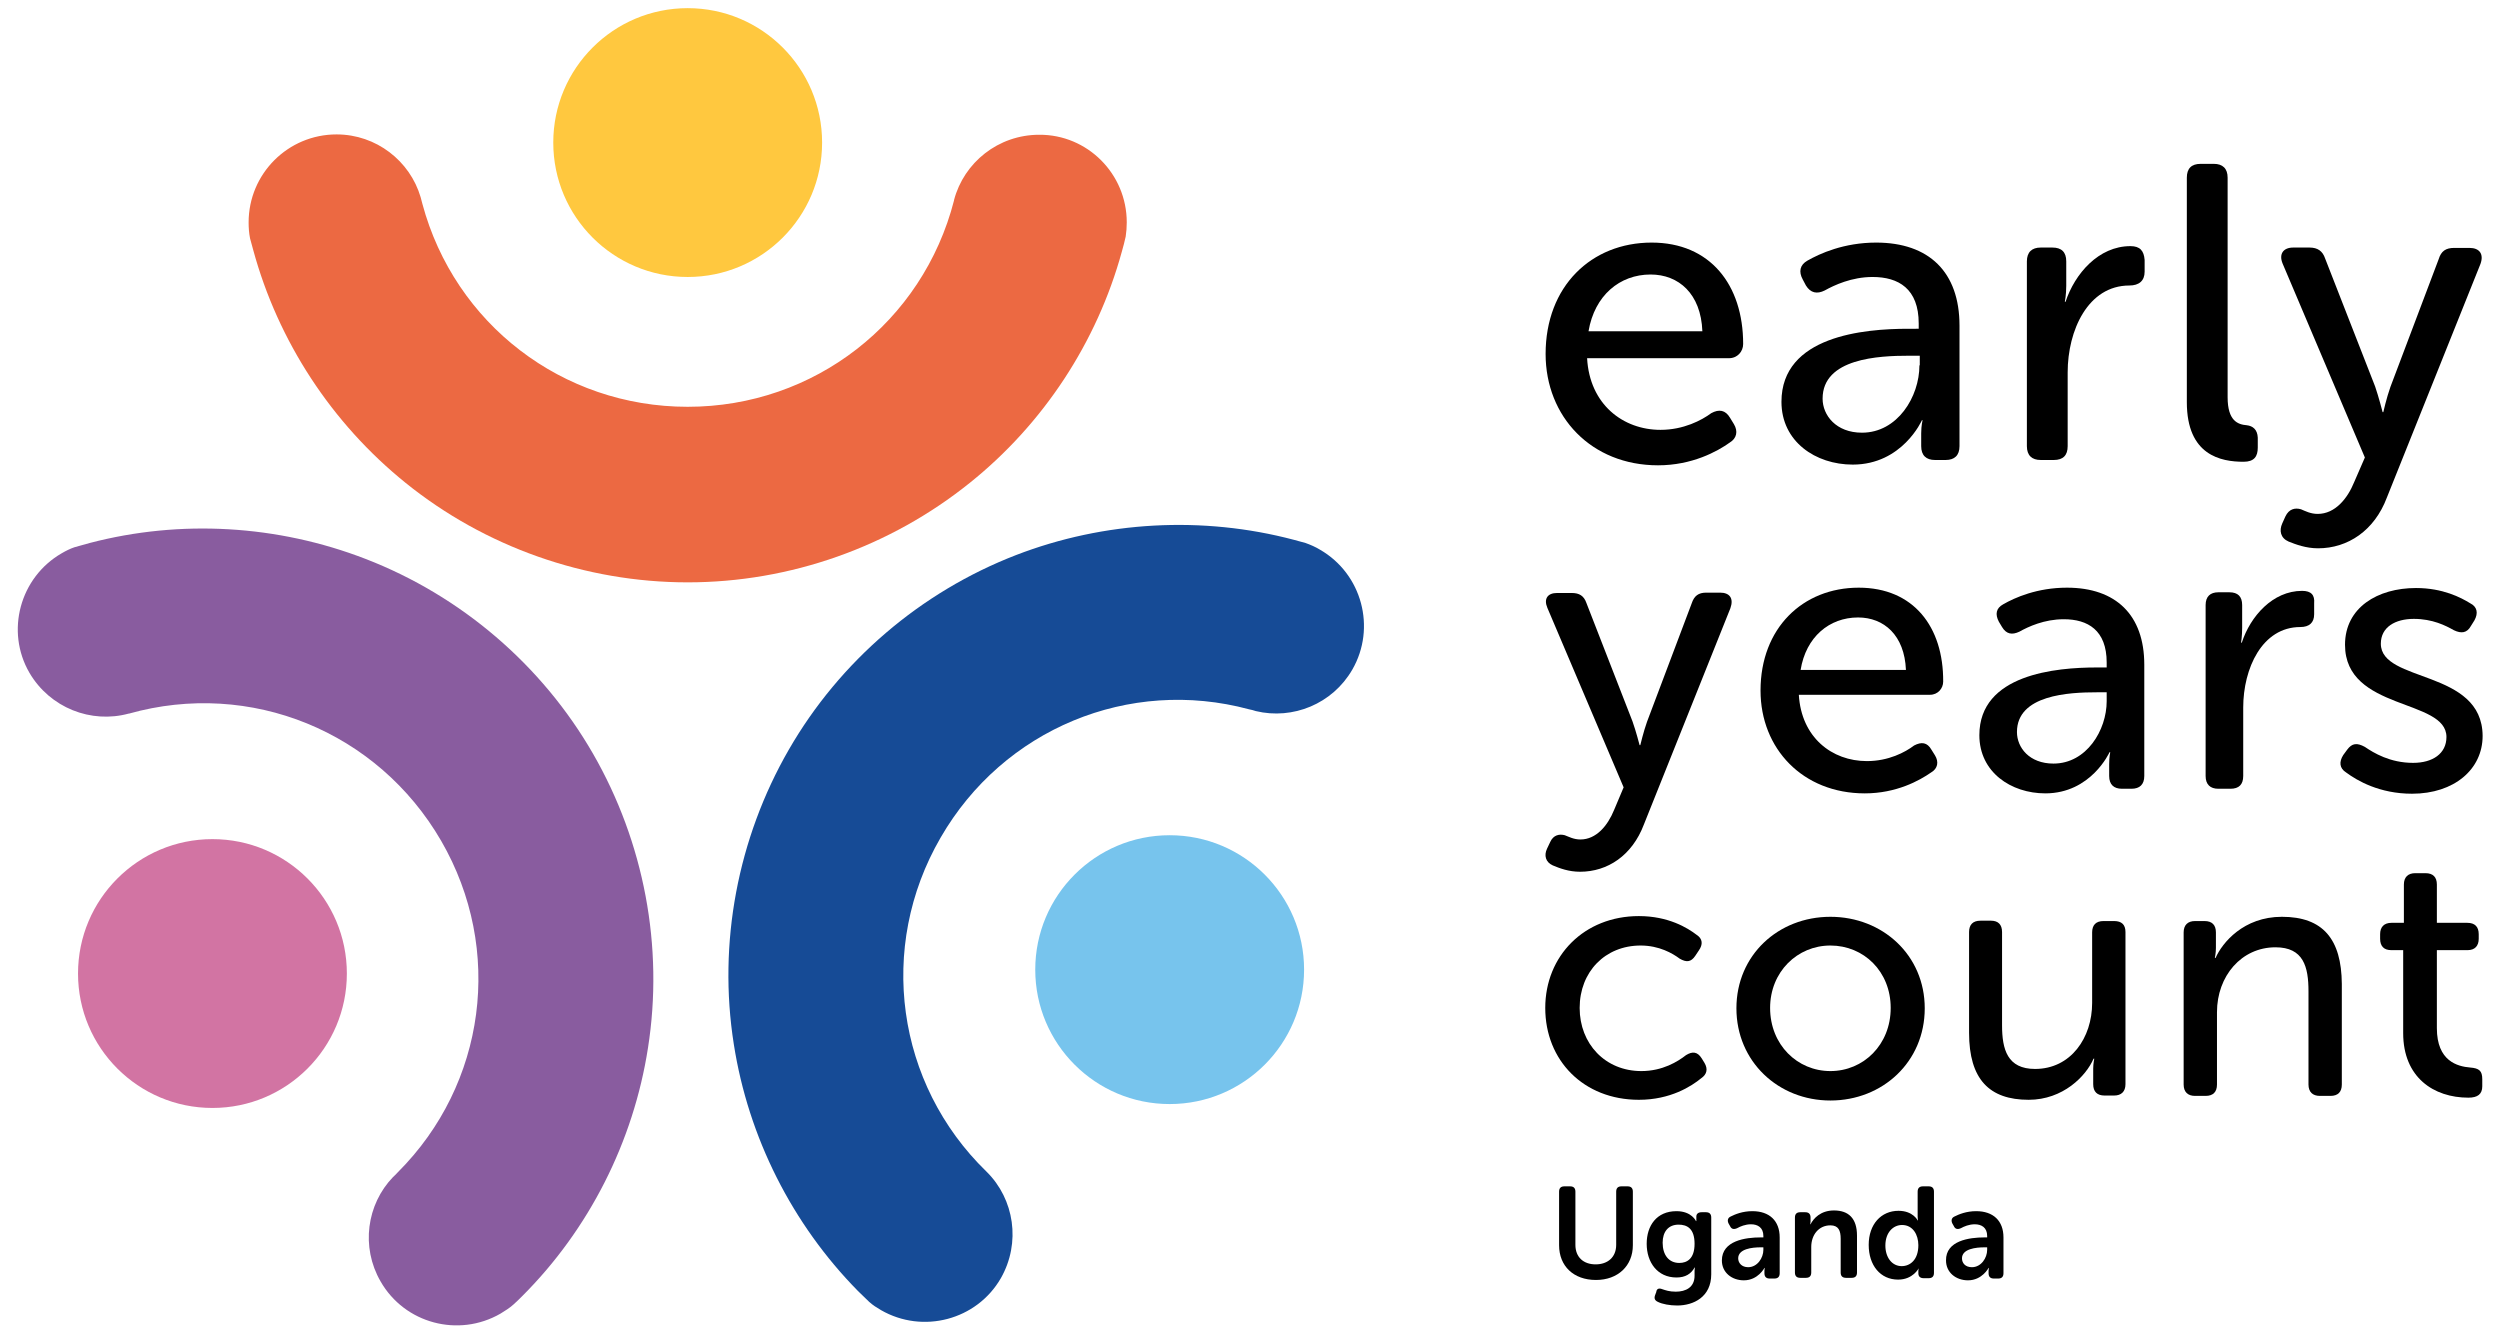 <svg xmlns="http://www.w3.org/2000/svg" xmlns:xlink="http://www.w3.org/1999/xlink" id="Layer_1" x="0px" y="0px" viewBox="0 0 704.9 376" style="enable-background:new 0 0 704.9 376;" xml:space="preserve"><style type="text/css">	.st0{fill:#FFFFFF;}	.st1{fill:#154D95;}	.st2{fill:#78C2EB;}	.st3{fill:#895C9F;}	.st4{fill:#D074A1;}	.st5{fill:#EA6842;}	.st6{fill:#FFC73F;}	.st7{clip-path:url(#SVGID_00000174588207826049575270000016518983180885474228_);}	.st8{fill:#CF74A0;}	.st9{fill:none;stroke:#895C9F;stroke-miterlimit:10;}	.st10{fill:#134E94;}	.st11{fill:#78C1EB;}	.st12{fill:#E96743;}	.st13{fill:#201D1E;}	.st14{fill:#164B96;}	.st15{fill:#77C4ED;}	.st16{fill:#D274A3;}	.st17{fill:#EC6942;}	.st18{fill:#FFC83F;}	.st19{enable-background:new    ;}</style><g>	<g>		<g>			<g>				<path class="st14" d="M248.4,369.4c-1.2-0.7-2.3-1.4-3.3-2.3c-1.1-1-2.1-2.1-3.2-3.1c-18.5-18.8-30.9-43.3-35-69.6     c-4.5-28.5,1.1-58,15.5-83c14.4-25,37.2-44.5,64.1-54.9c24.9-9.6,52.6-11.1,78.3-4.3c1.1,0.3,2.2,0.6,3.3,0.9     c1.4,0.5,2.8,1.1,4.1,1.9c11.8,6.8,15.9,22,9.1,33.8c-5.6,9.7-16.8,14.2-27.2,11.7c-0.6-0.2-1.3-0.4-1.9-0.5     c-33.8-9.1-69.3,5.5-87,36.2c-17.9,30.9-12.5,69.4,12.9,94.1c0,0,0.1,0.1,0.1,0.1c7.8,7.7,9.7,20,4,30     C275.4,372.2,260.2,376.2,248.4,369.4z"></path>			</g>			<circle class="st15" cx="329.8" cy="273.4" r="37.9"></circle>		</g>		<g>			<g>				<path class="st3" d="M17.4,156c1.2-0.7,2.4-1.3,3.6-1.7c1.4-0.4,2.9-0.8,4.3-1.2c25.6-6.7,53-5.1,77.8,4.5     c26.9,10.4,49.7,29.9,64.1,54.9c14.4,25,20,54.5,15.5,83c-4.1,26.4-16.6,51.1-35.4,69.9c-0.8,0.8-1.6,1.6-2.5,2.4     c-1.1,1-2.4,1.8-3.7,2.6c-11.8,6.8-27,2.8-33.8-9.1c-5.6-9.7-3.9-21.7,3.5-29.4c0.5-0.4,0.9-0.9,1.4-1.4     c24.8-24.8,29.9-62.8,12.2-93.4c-17.9-30.9-53.8-45.5-88-35.9c0,0-0.1,0-0.1,0c-10.6,2.9-22.2-1.6-28-11.5     C1.5,178,5.6,162.8,17.4,156z"></path>			</g>			<circle class="st16" cx="59.9" cy="274.5" r="37.9"></circle>		</g>		<g>			<g>				<path class="st17" d="M317.7,62.7c0,1.4-0.1,2.7-0.3,4c-0.3,1.4-0.7,2.9-1.1,4.3c-7,25.5-22.1,48.5-42.8,65.1     c-22.5,18.1-50.7,28.1-79.6,28.1c-28.9,0-57.2-10-79.6-28.1c-20.8-16.8-35.9-39.9-42.9-65.6c-0.3-1.1-0.6-2.2-0.9-3.3     c-0.3-1.5-0.4-3-0.4-4.5c0-13.7,11.1-24.8,24.8-24.8c11.2,0,20.7,7.5,23.7,17.7c0.2,0.6,0.3,1.3,0.5,1.9     c9.1,33.8,39.4,57.2,74.8,57.2c35.7,0,66.3-23.9,75.1-58.2c0,0,0-0.1,0-0.1c2.8-10.6,12.5-18.4,24-18.4     C306.6,37.9,317.7,49,317.7,62.7z"></path>			</g>			<circle class="st18" cx="193.9" cy="40.2" r="37.9"></circle>		</g>	</g>	<g>		<g>			<g>				<path d="M465.7,68.4c-17,0-29.9,12.3-29.9,31.4c0,17.7,12.9,31.4,31.7,31.4c9.6,0,16.7-3.9,20.2-6.4c2-1.2,2.4-3.2,1.2-5.2     l-1.1-1.8c-1.3-2.2-3.1-2.5-5.3-1.3c-2.7,2-7.8,4.7-14.3,4.7c-10.6,0-20-7.2-20.7-20.2h40c2.4,0,4-1.9,4-4     C491.5,80.3,482.2,68.4,465.7,68.4z M447.9,93.4c1.7-10.1,8.8-16,17.5-16c7.9,0,14.2,5.4,14.6,16H447.9z"></path>				<path d="M529,68.4c-9.1,0-15.9,3.1-19.4,5.1c-2.1,1.2-2.5,3.1-1.3,5.3l0.9,1.7c1.3,2.1,3.1,2.5,5.3,1.4     c2.7-1.5,7.6-3.8,13.5-3.8c7.3,0,13,3.3,13,13.1v1.5H538c-12.4,0-35.7,2-35.7,20.6c0,11.2,9.6,17.7,20.1,17.7     c14,0,19.5-12.5,19.5-12.5h0.2c0,0-0.4,1.4-0.4,3.7v3.6c0,2.6,1.4,3.9,3.9,3.9h3c2.5,0,3.9-1.3,3.9-3.9v-34     C552.5,76.7,543.9,68.4,529,68.4z M541.2,103c0,8.9-6.2,19-16.2,19c-7.3,0-11.1-4.9-11.1-9.6c0-11.4,15.9-12.1,24.3-12.1h3.1     V103z"></path>				<path d="M600.7,69.4c-9,0-15.7,7.8-18.3,15.7h-0.2c0,0,0.4-2,0.4-4.5v-6.9c0-2.6-1.3-3.9-3.9-3.9h-3.3c-2.5,0-3.9,1.3-3.9,3.9     v52.1c0,2.6,1.4,3.9,3.9,3.9h3.7c2.6,0,3.9-1.3,3.9-3.9V105c0-11.8,5.7-24.5,17.4-24.5c2.7,0,4.3-1.3,4.3-3.9v-3.3     C604.5,70.7,603.4,69.4,600.7,69.4z"></path>				<path d="M633.5,119.9c-2.5-0.2-5.4-1.2-5.4-7.9V50.1c0-2.6-1.4-3.9-3.9-3.9h-3.7c-2.6,0-3.9,1.3-3.9,3.9v63.3     c0,15,9.6,16.8,16,16.8c3,0,4-1.5,4-4v-2.8C636.5,121.1,635.2,120.1,633.5,119.9z"></path>				<path d="M696.3,69.9H692c-2.4,0-3.7,0.9-4.4,3.2L674,109.1c-1.1,3.1-2,7.1-2,7.1h-0.2c0,0-1.1-4.3-2.1-7.2l-14.1-36.1     c-0.7-2.1-2.1-3.1-4.4-3.1h-4.6c-2.8,0-4.1,1.8-3,4.5l23.2,54.7l-3,6.9c-1.9,4.7-5.4,9-10.3,9c-2,0-3.5-0.8-4.7-1.3     c-1.7-0.5-3.4-0.1-4.4,2l-0.9,2c-0.9,2-0.5,4.1,1.8,5.1c2,0.8,4.9,1.9,8.3,1.9c8.4,0,15.9-5,19.4-14.3l26.4-65.9     C700.4,71.6,699.1,69.9,696.3,69.9z"></path>			</g>			<g>				<path d="M485,167.1h-3.9c-2.2,0-3.4,0.9-4.1,3l-12.6,33.4c-1,2.8-1.9,6.6-1.9,6.6h-0.2c0,0-1-3.9-2-6.7l-13-33.4     c-0.7-2-2-2.8-4.1-2.8H439c-2.6,0-3.8,1.6-2.7,4.2l21.5,50.6l-2.7,6.4c-1.8,4.4-5,8.3-9.5,8.3c-1.9,0-3.3-0.8-4.4-1.2     c-1.5-0.4-3.2-0.1-4.1,1.9l-0.9,1.9c-0.9,1.9-0.4,3.8,1.6,4.7c1.9,0.8,4.5,1.8,7.7,1.8c7.8,0,14.7-4.6,18-13.3l24.4-61     C488.9,168.7,487.7,167.1,485,167.1z"></path>				<path d="M524.1,165.7c-15.8,0-27.7,11.4-27.7,29c0,16.4,11.9,29,29.4,29c8.9,0,15.4-3.6,18.7-5.9c1.9-1.1,2.2-3,1.1-4.8l-1-1.6     c-1.2-2.1-2.8-2.3-4.9-1.2c-2.5,1.9-7.2,4.4-13.3,4.4c-9.9,0-18.5-6.7-19.2-18.7h37c2.2,0,3.7-1.8,3.7-3.7     C548,176.7,539.5,165.7,524.1,165.7z M507.7,188.9c1.5-9.3,8.1-14.8,16.2-14.8c7.3,0,13.1,5,13.5,14.8H507.7z"></path>				<path d="M582.8,165.7c-8.4,0-14.7,2.8-18,4.7c-2,1.1-2.3,2.8-1.2,4.9l0.9,1.5c1.2,2,2.8,2.3,4.9,1.3c2.5-1.4,7-3.5,12.5-3.5     c6.8,0,12.1,3.1,12.1,12.2v1.4h-2.8c-11.5,0-33.1,1.9-33.1,19.1c0,10.4,8.9,16.4,18.6,16.4c12.9,0,18.1-11.6,18.1-11.6h0.2     c0,0-0.3,1.3-0.3,3.4v3.3c0,2.4,1.3,3.6,3.6,3.6h2.7c2.3,0,3.6-1.2,3.6-3.6v-31.4C604.6,173.4,596.6,165.7,582.8,165.7z      M594,197.7c0,8.2-5.7,17.6-15,17.6c-6.8,0-10.3-4.5-10.3-8.9c0-10.5,14.7-11.2,22.5-11.2h2.8V197.7z"></path>				<path d="M649.1,166.6c-8.3,0-14.6,7.2-17,14.6h-0.2c0,0,0.3-1.9,0.3-4.2v-6.4c0-2.4-1.2-3.6-3.6-3.6h-3.1     c-2.3,0-3.6,1.2-3.6,3.6v48.2c0,2.4,1.3,3.6,3.6,3.6h3.4c2.4,0,3.6-1.2,3.6-3.6v-19.3c0-11,5.3-22.7,16.1-22.7     c2.5,0,3.9-1.2,3.9-3.6v-3.1C652.7,167.8,651.7,166.6,649.1,166.6z"></path>				<path d="M671.3,181.5c0-4.7,4.1-7,9.3-7c5.3,0,9,1.9,11.3,3.2c2.1,1,3.7,0.8,4.8-1.2l1-1.6c1.1-2,0.8-3.8-1.2-4.8     c-2.6-1.6-7.7-4.3-15.3-4.3c-10.8,0-20,5.5-20,16c0,18.7,28.6,15.1,28.6,26c0,4.7-3.9,7.3-9.4,7.3c-6.5,0-11.1-2.8-13.6-4.5     c-2.2-1.2-3.6-1.1-5,0.8l-1.1,1.5c-1.2,1.9-1.1,3.7,0.8,4.9c3.1,2.3,9.4,6,18.6,6c11.9,0,19.9-6.9,19.9-16.3     C699.9,188.6,671.3,192.6,671.3,181.5z"></path>			</g>			<g>				<path d="M479.8,298.4c-1.2-1.9-2.6-2-4.4-0.9c-2.3,1.8-6.6,4.5-12.6,4.5c-10.2,0-17.4-7.7-17.4-17.8c0-10.2,7.2-17.6,17.2-17.6     c5.2,0,9,2.2,11,3.7c1.9,1.1,3.2,1,4.4-0.8l1-1.5c1.2-1.7,1.1-3.3-0.6-4.4c-2.6-2-8-5.3-16.3-5.3c-15.4,0-26.4,11.2-26.4,25.9     c0,14.8,10.8,25.9,26.4,25.9c8.9,0,14.8-3.8,17.6-6.1c1.6-1.1,1.9-2.6,0.9-4.3L479.8,298.4z"></path>				<path d="M516.1,258.5c-14.7,0-26.5,10.8-26.5,25.8c0,15,11.8,26,26.5,26c14.7,0,26.6-10.9,26.6-26     C542.7,269.3,530.8,258.5,516.1,258.5z M516.1,302c-9.3,0-17-7.4-17-17.8c0-10.2,7.7-17.6,17-17.6c9.4,0,17,7.3,17,17.6     C533.1,294.6,525.4,302,516.1,302z"></path>				<path d="M596.1,259.7h-3c-2.1,0-3.2,1.1-3.2,3.2v19.9c0,9.8-6,18.6-16.1,18.6c-7.8,0-9.3-5.5-9.3-12.3v-26.3     c0-2.1-1.1-3.2-3.1-3.2h-3c-2.1,0-3.2,1.1-3.2,3.2v28.4c0,13.1,5.7,18.9,16.8,18.9c9.7,0,16.2-6.7,18.3-11.6h0.2     c0,0-0.3,1.4-0.3,2.8v4.4c0,2.1,1.1,3.2,3.2,3.2h2.7c2,0,3.2-1.1,3.2-3.2v-42.9C599.3,260.7,598.2,259.7,596.1,259.7z"></path>				<path d="M643.4,258.5c-10.8,0-16.8,7.3-18.7,11.6h-0.2c0,0,0.3-1.4,0.3-2.8v-4.4c0-2.1-1.1-3.2-3.2-3.2h-2.7     c-2,0-3.2,1.1-3.2,3.2v42.9c0,2.1,1.2,3.2,3.2,3.2h3c2.1,0,3.2-1.1,3.2-3.2v-20.4c0-10.2,6.9-18.3,16.5-18.3     c7.9,0,9.3,5.5,9.3,12.4v26.3c0,2.1,1.2,3.2,3.2,3.2h3c2.1,0,3.2-1.1,3.2-3.2v-28.4C660.2,264.8,655,258.5,643.4,258.5z"></path>				<path d="M696.5,301c-3.6-0.3-9.4-1.8-9.4-11.1v-22h8.7c2,0,3.1-1.2,3.1-3.2v-1.3c0-2.1-1.1-3.2-3.2-3.2h-8.6v-10.8     c0-2.1-1.1-3.2-3.2-3.2H681c-2,0-3.2,1.1-3.2,3.2v10.8h-3.5c-2.1,0-3.2,1.2-3.2,3.2v1.3c0,2.1,1.1,3.2,3.1,3.2h3.4v23.4     c0,12.5,8.6,18.2,18.4,18.2c2.6,0,3.9-1,3.9-3.2v-2C699.9,301.9,699,301.2,696.5,301z"></path>			</g>		</g>		<g class="st19">			<path d="M439.6,336c0-1,0.5-1.5,1.5-1.5h1.6c1,0,1.5,0.5,1.5,1.5v15c0,3.5,2.3,5.5,5.7,5.5s5.8-2,5.8-5.5v-15    c0-1,0.5-1.5,1.5-1.5h1.7c1,0,1.5,0.5,1.5,1.5v15.1c0,5.8-4.2,9.8-10.4,9.8c-6.3,0-10.4-3.9-10.4-9.8V336z"></path>			<path d="M468.7,363.5c0.9,0.3,2,0.7,3.8,0.7c2.8,0,5.3-1.2,5.3-4.5v-1.4c0-0.4,0.1-0.9,0.1-0.9h-0.1c-1,1.8-2.6,2.8-5.1,2.8    c-5.4,0-8.4-4.3-8.4-9.5c0-5.1,2.8-9.2,8.4-9.2c4.3,0,5.5,2.8,5.5,2.8h0.1c0,0,0-0.2,0-0.5V343c0-0.7,0.5-1.2,1.5-1.2h1.2    c1,0,1.5,0.5,1.5,1.5v16c0,6.4-5,8.8-9.6,8.8c-2.1,0-4.2-0.4-5.4-1c-0.9-0.4-1.2-1-0.8-2l0.3-0.8    C467.1,363.4,467.7,363.1,468.7,363.5z M477.8,350.7c0-4.3-2.1-5.4-4.5-5.4c-2.9,0-4.5,2-4.5,5.1c0,3.4,1.7,5.7,4.7,5.7    C475.7,356.1,477.8,354.9,477.8,350.7z"></path>			<path d="M496.4,348.9h0.8v-0.4c0-2.4-1.6-3.3-3.5-3.3c-1.6,0-3,0.6-3.9,1.1c-0.9,0.4-1.6,0.3-2-0.6l-0.4-0.7    c-0.4-0.8-0.3-1.6,0.6-2c1.2-0.6,3.3-1.5,6.1-1.5c4.8,0,7.7,2.7,7.7,7.4v10.1c0,1-0.5,1.5-1.5,1.5H499c-1,0-1.5-0.5-1.5-1.5v-0.7    c0-0.5,0.1-0.8,0.1-0.8h-0.1c0,0-1.8,3.5-5.8,3.5c-3.4,0-6.2-2.2-6.2-5.6C485.5,349.8,492.2,348.9,496.4,348.9z M492.9,357.3    c2.6,0,4.3-2.6,4.3-4.9v-0.7h-0.8c-2.3,0-6.3,0.4-6.3,3.1C490.1,356.1,491.1,357.3,492.9,357.3z"></path>			<path d="M506.1,343.3c0-1,0.5-1.5,1.5-1.5h1.4c1,0,1.5,0.5,1.5,1.5v1.1c0,0.4-0.1,0.8-0.1,0.8h0.1c0.8-1.6,2.8-3.9,6.6-3.9    c4.1,0,6.5,2.2,6.5,7.1v10.4c0,1-0.5,1.5-1.5,1.5h-1.6c-1,0-1.5-0.5-1.5-1.5v-9.5c0-2.3-0.6-3.8-2.9-3.8c-3.3,0-5.4,2.7-5.4,6.1    v7.2c0,1-0.5,1.5-1.5,1.5h-1.6c-1,0-1.5-0.5-1.5-1.5V343.3z"></path>			<path d="M535.3,341.4c4.1,0,5.4,2.7,5.4,2.7h0.1c0,0-0.1-0.5-0.1-1.1V336c0-1,0.5-1.5,1.5-1.5h1.6c1,0,1.5,0.5,1.5,1.5v22.9    c0,1-0.5,1.5-1.5,1.5h-1.4c-1,0-1.5-0.5-1.5-1.4v-0.7c0-0.4,0.1-0.7,0.1-0.7H541c0,0-1.6,3.2-5.8,3.2c-5,0-8.3-4-8.3-9.8    C526.9,345.2,530.4,341.4,535.3,341.4z M536.2,357c2.4,0,4.7-1.8,4.7-5.9c0-2.9-1.5-5.7-4.6-5.7c-2.5,0-4.7,2.1-4.7,5.8    C531.6,354.6,533.5,357,536.2,357z"></path>			<path d="M559.5,348.9h0.8v-0.4c0-2.4-1.6-3.3-3.5-3.3c-1.6,0-3,0.6-3.9,1.1c-0.9,0.4-1.6,0.3-2-0.6l-0.4-0.7    c-0.4-0.8-0.3-1.6,0.6-2c1.2-0.6,3.3-1.5,6.1-1.5c4.8,0,7.7,2.7,7.7,7.4v10.1c0,1-0.5,1.5-1.5,1.5h-1.2c-1,0-1.5-0.5-1.5-1.5    v-0.7c0-0.5,0.1-0.8,0.1-0.8h-0.1c0,0-1.8,3.5-5.8,3.5c-3.4,0-6.2-2.2-6.2-5.6C548.6,349.8,555.3,348.9,559.5,348.9z M556,357.3    c2.6,0,4.3-2.6,4.3-4.9v-0.7h-0.8c-2.3,0-6.3,0.4-6.3,3.1C553.2,356.1,554.1,357.3,556,357.3z"></path>		</g>	</g></g></svg>